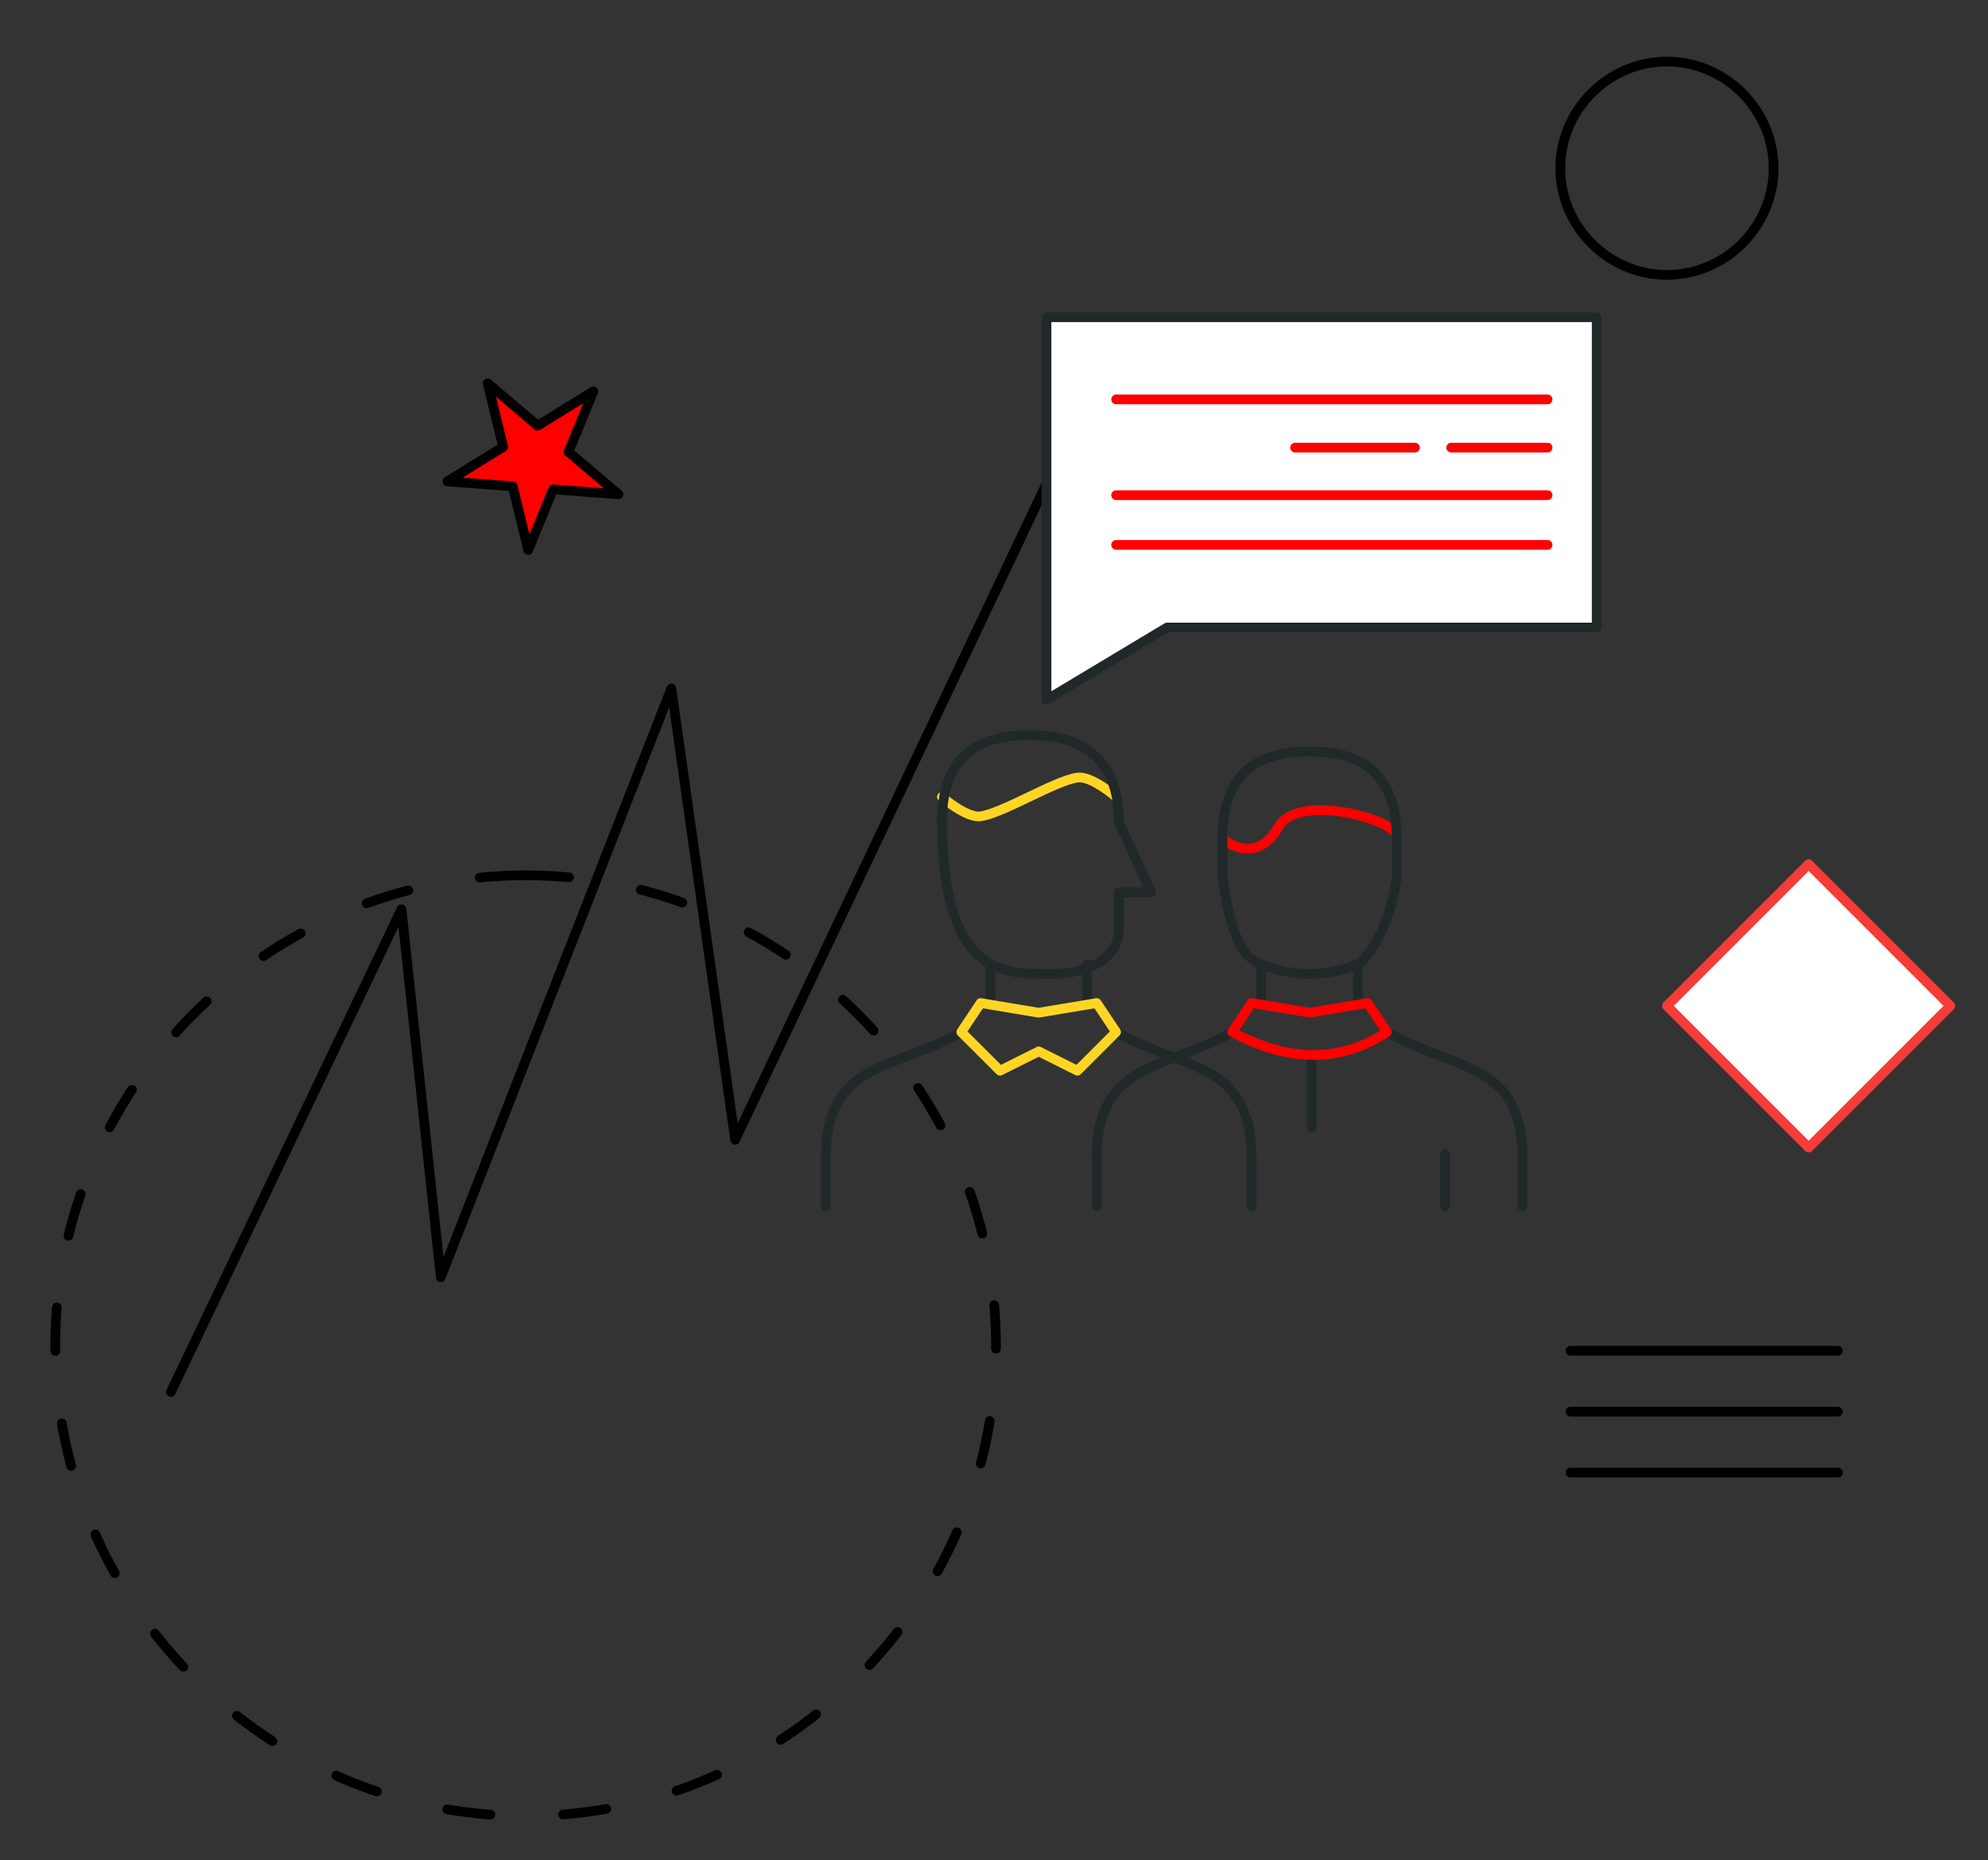 <?xml version="1.0" encoding="UTF-8" standalone="no"?><!DOCTYPE svg PUBLIC "-//W3C//DTD SVG 1.1//EN" "http://www.w3.org/Graphics/SVG/1.1/DTD/svg11.dtd"><svg width="100%" height="100%" viewBox="0 0 2565 2400" version="1.1" xmlns="http://www.w3.org/2000/svg" xmlns:xlink="http://www.w3.org/1999/xlink" xml:space="preserve" xmlns:serif="http://www.serif.com/" style="fill-rule:evenodd;clip-rule:evenodd;stroke-linecap:round;stroke-linejoin:round;"><rect x="0" y="0" width="2565" height="2400" fill="#333333" stroke="none"/><rect id="Artboard1" x="0" y="0" width="2564.55" height="2399.27" style="fill:none;"/><g id="Artboard11" serif:id="Artboard1"><g id="Group_219"><path id="Path_1182" d="M678.18,1129.31c332.867,0.137 606.732,274.002 606.868,606.868c-0.136,332.866 -274.001,606.731 -606.868,606.868c-332.866,-0.137 -606.731,-274.002 -606.868,-606.868c0.137,-332.866 274.002,-606.731 606.868,-606.868Z" style="fill:none;fill-rule:nonzero;stroke:#000;stroke-width:12.5px;stroke-dasharray:56.25,93.75,0,0;"/><path id="Path_1183" d="M220.478,1795.96l297.565,-622.862l50.652,474.832l297.514,-759.731l82.301,582.464l411.554,-867.363" style="fill:none;fill-rule:nonzero;stroke:#000;stroke-width:12.5px;"/><path id="Path_1184" d="M2516.42,1297.79l-182.834,-182.835l-182.835,182.835l182.835,182.835l182.834,-182.835Z" style="fill:#fff;stroke:#f53c37;stroke-width:12.5px;"/><path id="Path_1185" d="M2026.34,1742.74l345.086,-0" style="fill:none;fill-rule:nonzero;stroke:#000;stroke-width:12.5px;"/><path id="Path_1186" d="M2026.34,1821.39l345.086,0" style="fill:none;fill-rule:nonzero;stroke:#000;stroke-width:12.5px;"/><path id="Path_1187" d="M2026.34,1900.03l345.086,0" style="fill:none;fill-rule:nonzero;stroke:#000;stroke-width:12.5px;"/><path id="Path_1188" d="M2150.75,79.45c75.483,0.037 137.584,62.139 137.622,137.621c-0.038,75.483 -62.139,137.584 -137.622,137.622c-75.485,-0.031 -137.59,-62.136 -137.622,-137.622c0.032,-75.485 62.137,-137.59 137.622,-137.621Z" style="fill:none;fill-rule:nonzero;stroke:#000;stroke-width:12.5px;"/><path id="Path_1189" d="M765.621,504.83l-32.117,78.215l64.464,54.718l-84.314,-6.378l-32.117,78.216l-19.99,-82.162l-84.314,-6.367l71.957,-44.404l-19.99,-82.162l64.464,54.718l71.957,-44.394Z" style="fill:#f00;stroke:#000;stroke-width:12.5px;"/><path id="Path_1194" d="M2060.11,409.345l-709.864,-0l0,493.571l155.513,-93.302l554.351,-0l0,-400.269Z" style="fill:#fff;fill-rule:nonzero;stroke:#212829;stroke-width:12.5px;stroke-linecap:butt;stroke-linejoin:miter;stroke-miterlimit:10;"/><path id="Path_1195" d="M1996.81,577.529l-124.441,0" style="fill:none;fill-rule:nonzero;stroke:#f00;stroke-width:12.5px;stroke-linecap:butt;stroke-linejoin:miter;stroke-miterlimit:10;"/><path id="Path_1196" d="M1825.69,577.529l-154.721,0" style="fill:none;fill-rule:nonzero;stroke:#f00;stroke-width:12.5px;stroke-linecap:butt;stroke-linejoin:miter;stroke-miterlimit:10;"/><path id="Path_1197" d="M1996.81,515.308l-556.779,0" style="fill:none;fill-rule:nonzero;stroke:#f00;stroke-width:12.5px;stroke-linecap:butt;stroke-linejoin:miter;stroke-miterlimit:10;"/><path id="Path_11971" serif:id="Path_1197" d="M1996.81,638.869l-556.779,0" style="fill:none;fill-rule:nonzero;stroke:#f00;stroke-width:12.5px;stroke-linecap:butt;stroke-linejoin:miter;stroke-miterlimit:10;"/><path id="Path_11972" serif:id="Path_1197" d="M1996.81,703.026l-556.779,-0" style="fill:none;fill-rule:nonzero;stroke:#f00;stroke-width:12.5px;stroke-linecap:butt;stroke-linejoin:miter;stroke-miterlimit:10;"/><path id="Path_1198" d="M1065.53,1556.27l-0,-62.427c-0,-124.854 87.389,-112.316 174.789,-162.308" style="fill:none;fill-rule:nonzero;stroke:#212829;stroke-width:12.5px;stroke-linecap:butt;stroke-linejoin:miter;stroke-miterlimit:10;"/><path id="Path_1199" d="M1415,1556.3l0,-62.427c0,-124.854 87.389,-112.316 174.789,-162.308" style="fill:none;fill-rule:nonzero;stroke:#212829;stroke-width:12.5px;stroke-linecap:butt;stroke-linejoin:miter;stroke-miterlimit:10;"/><path id="Path_1200" d="M1752.1,1244.16l-0,49.969" style="fill:none;fill-rule:nonzero;stroke:#212829;stroke-width:12.5px;stroke-linecap:butt;stroke-linejoin:miter;stroke-miterlimit:10;"/><path id="Path_1201" d="M1440.08,1331.51c87.389,49.935 174.79,37.454 174.79,162.308l-0,62.427" style="fill:none;fill-rule:nonzero;stroke:#212829;stroke-width:12.5px;stroke-linecap:butt;stroke-linejoin:miter;stroke-miterlimit:10;"/><path id="Path_1202" d="M1627.24,1294.13l0,-49.946" style="fill:none;fill-rule:nonzero;stroke:#212829;stroke-width:12.5px;stroke-linecap:butt;stroke-linejoin:miter;stroke-miterlimit:10;"/><path id="Path_1203" d="M1692.48,1454.41l0,-93.28" style="fill:none;fill-rule:nonzero;stroke:#212829;stroke-width:12.5px;stroke-linecap:butt;stroke-linejoin:miter;stroke-miterlimit:10;"/><path id="Path_1204" d="M1789.55,1331.56c87.388,49.946 174.789,37.454 174.789,162.308l-0,62.427" style="fill:none;fill-rule:nonzero;stroke:#212829;stroke-width:12.5px;stroke-linecap:butt;stroke-linejoin:miter;stroke-miterlimit:10;"/><path id="Path_1205" d="M1789.55,1331.56c-59.31,39.276 -125.84,39.585 -199.751,-0l24.973,-37.454l74.908,12.48l74.908,-12.48l24.962,37.454Z" style="fill:none;fill-rule:nonzero;stroke:#f00;stroke-width:12.5px;stroke-linecap:butt;stroke-linejoin:miter;stroke-miterlimit:10;"/><path id="Path_1206" d="M1402.63,1244.15l0,49.935" style="fill:none;fill-rule:nonzero;stroke:#212829;stroke-width:12.5px;stroke-linecap:butt;stroke-linejoin:miter;stroke-miterlimit:10;"/><path id="Path_1207" d="M1277.78,1294.08l0,-49.935" style="fill:none;fill-rule:nonzero;stroke:#212829;stroke-width:12.5px;stroke-linecap:butt;stroke-linejoin:miter;stroke-miterlimit:10;"/><path id="Path_1208" d="M1577.31,1081.86c0,0 42.039,38.211 72.719,-15.598c25.432,-44.617 159.719,-7.518 152.017,15.598" style="fill:none;fill-rule:nonzero;stroke:#f00;stroke-width:12.5px;stroke-linecap:butt;stroke-linejoin:miter;stroke-miterlimit:10;"/><path id="Path_1209" d="M1390.14,1381.48l-49.946,-24.973l-49.935,24.973l-49.992,-49.889l24.973,-37.454l74.908,12.481l74.908,-12.481l24.973,37.454l-49.889,49.889Z" style="fill:none;fill-rule:nonzero;stroke:#ffd525;stroke-width:12.5px;stroke-linecap:butt;stroke-linejoin:miter;stroke-miterlimit:10;"/><path id="Path_1210" d="M1215.29,1028.23c-0,0 31.517,27.598 49.934,24.973c29.134,-4.16 95.721,-45.774 124.855,-49.935c18.429,-2.636 49.946,24.974 49.946,24.974" style="fill:none;fill-rule:nonzero;stroke:#ffd525;stroke-width:12.5px;stroke-linecap:butt;stroke-linejoin:miter;stroke-miterlimit:10;"/><path d="M1443.7,1060.74l41.498,90.538l-41.498,0l0,46.587c0,38.277 -37.776,58.719 -88.559,58.719c-64.601,-0 -139.848,0.395 -139.848,-203.202" style="fill:none;stroke:#212829;stroke-width:12.5px;stroke-miterlimit:1.5;"/><path id="Path_1212" d="M1802.04,1081.86l-0,49.935c-12.492,87.389 -49.946,112.316 -49.946,112.316c-19.816,8.128 -41.01,12.369 -62.428,12.493c-21.417,-0.124 -42.611,-4.365 -62.427,-12.493c-19.815,-8.127 -37.454,-24.973 -49.935,-112.316l0,-49.935" style="fill:none;fill-rule:nonzero;stroke:#212829;stroke-width:12.5px;stroke-linecap:butt;stroke-linejoin:miter;stroke-miterlimit:10;"/><path id="Path_1213" d="M1215.39,1060.74c-0,-75.848 36.514,-112.316 112.316,-112.316c75.802,-0 115.988,36.514 115.988,112.316" style="fill:none;fill-rule:nonzero;stroke:#212829;stroke-width:12.5px;stroke-linecap:butt;stroke-linejoin:miter;stroke-miterlimit:10;"/><path id="Path_1214" d="M1577.31,1081.86c0,-75.847 36.515,-112.316 112.317,-112.316c75.802,0 112.316,36.526 112.316,112.316" style="fill:none;fill-rule:nonzero;stroke:#212829;stroke-width:12.5px;stroke-linecap:butt;stroke-linejoin:miter;stroke-miterlimit:10;"/><path id="Path_1218" d="M1864.46,1556.27l-0,-67.034" style="fill:none;fill-rule:nonzero;stroke:#212829;stroke-width:12.5px;stroke-linecap:butt;stroke-linejoin:miter;stroke-miterlimit:10;"/></g></g></svg>